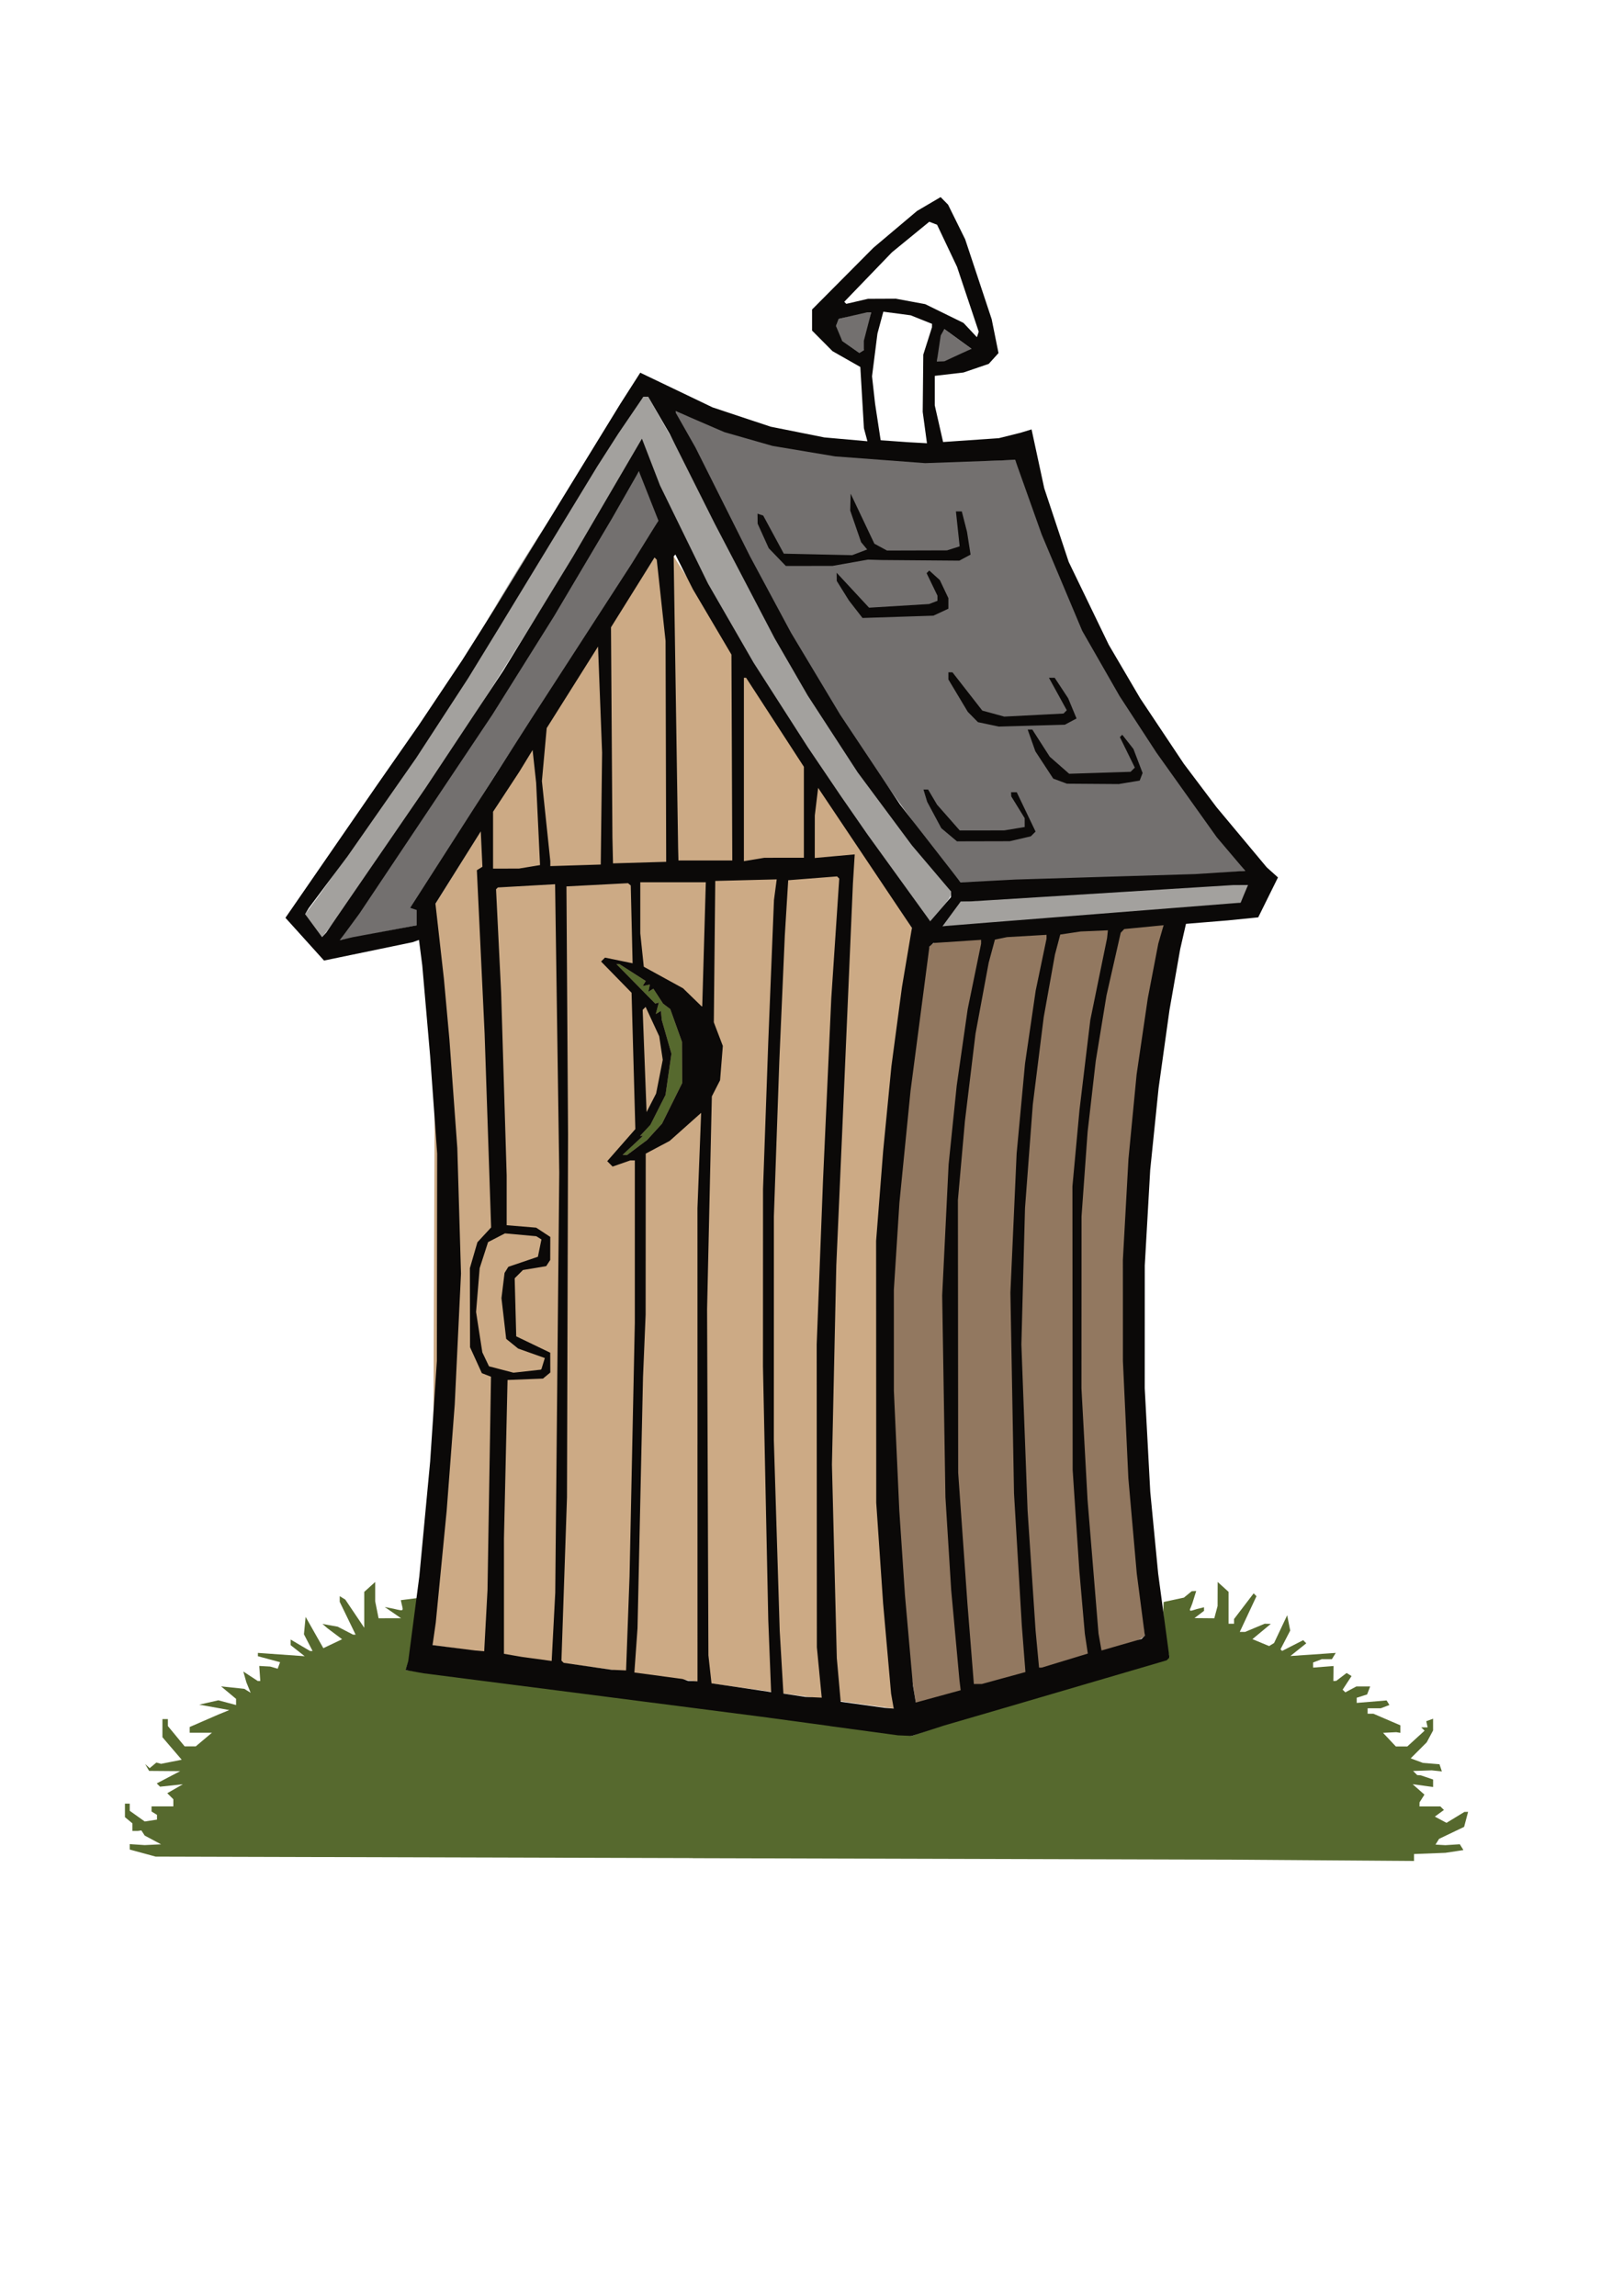 <?xml version="1.0" encoding="UTF-8" standalone="no"?>
<!-- Created with Inkscape (http://www.inkscape.org/) -->

<svg
   xmlns:dc="http://purl.org/dc/elements/1.1/"
   xmlns:cc="http://creativecommons.org/ns#"
   xmlns:rdf="http://www.w3.org/1999/02/22-rdf-syntax-ns#"
   xmlns:svg="http://www.w3.org/2000/svg"
   xmlns="http://www.w3.org/2000/svg"
   xmlns:sodipodi="http://sodipodi.sourceforge.net/DTD/sodipodi-0.dtd"
   xmlns:inkscape="http://www.inkscape.org/namespaces/inkscape"
   width="210mm"
   height="297mm"
   viewBox="0 0 210 297"
   version="1.1"
   id="svg8"
   inkscape:version="0.92.3 (2405546, 2018-03-11)"
   sodipodi:docname="shed.svg">
  <defs
     id="defs2" />
  <sodipodi:namedview
     id="base"
     pagecolor="#ffffff"
     bordercolor="#666666"
     borderopacity="1.0"
     inkscape:pageopacity="0.0"
     inkscape:pageshadow="2"
     inkscape:zoom="0.35"
     inkscape:cx="442.55719"
     inkscape:cy="696.76123"
     inkscape:document-units="mm"
     inkscape:current-layer="layer1"
     showgrid="false"
     objecttolerance="5"
     inkscape:window-width="1861"
     inkscape:window-height="1028"
     inkscape:window-x="59"
     inkscape:window-y="24"
     inkscape:window-maximized="1" />
  <g
     inkscape:label="Layer 1"
     inkscape:groupmode="layer"
     id="layer1">
    <path
       style="fill:#73706f;stroke-width:0.353"
       d="m 122.182,42.572 3.515,2.551 -3.282,1.675 -1.198,-0.038 0.199,-3.369 z"
       id="path950-8-6"
       inkscape:connector-curvature="0"
       sodipodi:nodetypes="cccccc" />
    <path
       style="fill:#73706f;stroke-width:0.353"
       d="m 112.728,40.409 -0.355,-0.145 -3.851,0.989 -0.358,0.932 -0.136,0.416 0.945,1.512 2.214,1.555 0.585,-0.362 z"
       id="path950-8"
       inkscape:connector-curvature="0"
       sodipodi:nodetypes="ccccccccc" />
    <path
       style="fill:#56692e;stroke-width:0.353"
       d="m 89.634,240.373 -69.497,-0.191 -1.676,-0.457 -1.676,-0.457 v -0.351 -0.351 l 0.97,0.064 0.97,0.064 1.058,-0.051 1.058,-0.051 -1.058,-0.566 -1.058,-0.566 -0.216,-0.332 -0.216,-0.332 -0.225,0.03 -0.225,0.03 h -0.353 -0.353 v -0.486 -0.486 l -0.485,-0.403 -0.485,-0.403 v -0.875 -0.875 h 0.309 0.309 v 0.463 0.463 l 0.97,0.692 0.97,0.692 0.794,-0.121 0.794,-0.121 v -0.307 -0.307 l -0.353,-0.218 -0.353,-0.218 v -0.332 -0.332 h 1.411 1.411 v -0.459 -0.459 l -0.392,-0.392 -0.392,-0.392 1.009,-0.579 1.009,-0.579 -1.477,0.158 -1.477,0.158 -0.213,-0.213 -0.213,-0.213 1.514,-0.792 1.514,-0.792 -2.008,-0.016 -2.008,-0.016 -0.254,-0.441 -0.254,-0.441 0.289,0.262 0.289,0.262 0.436,-0.362 0.436,-0.362 0.302,0.084 0.302,0.084 1.335,-0.266 1.335,-0.266 -1.247,-1.456 -1.247,-1.456 v -1.171 -1.171 h 0.353 0.353 v 0.449 0.449 l 1.084,1.315 1.084,1.315 h 0.717 0.717 l 1.048,-0.882 1.048,-0.882 h -1.438 -1.438 v -0.372 -0.372 l 1.852,-0.805 1.852,-0.805 0.706,-0.289 0.706,-0.289 -0.529,-0.098 -0.529,-0.098 -1.411,-0.253 -1.411,-0.253 1.235,-0.282 1.235,-0.282 1.147,0.307 1.147,0.307 v -0.399 -0.399 l -0.97,-0.809 -0.97,-0.809 1.502,0.159 1.502,0.159 0.41,0.254 0.41,0.254 -0.276,-0.675 -0.276,-0.675 -0.199,-0.699 -0.199,-0.699 0.932,0.611 0.932,0.611 h 0.167 0.167 l -0.066,-0.97 -0.066,-0.97 0.706,0.038 0.706,0.038 0.485,0.139 0.485,0.139 0.155,-0.421 0.155,-0.421 -1.434,-0.386 -1.434,-0.386 v -0.215 -0.215 l 3.027,0.214 3.027,0.214 -0.91,-0.716 -0.91,-0.716 v -0.362 -0.362 l 1.255,0.74 1.255,0.74 h 0.165 0.165 l -0.559,-1.081 -0.559,-1.081 0.109,-1.124 0.109,-1.124 1.146,2.023 1.146,2.023 1.213,-0.578 1.213,-0.578 -0.948,-0.711 -0.948,-0.711 -0.322,-0.279 -0.322,-0.279 0.987,0.179 0.987,0.179 0.993,0.514 0.993,0.514 h 0.164 0.164 l -1.028,-2.122 -1.028,-2.122 v -0.368 -0.368 l 0.361,0.223 0.361,0.223 1.227,1.822 1.227,1.822 v -2.322 -2.322 l 0.706,-0.639 0.706,-0.639 v 1.245 1.245 l 0.22,1.102 0.22,1.102 1.455,-0.002 1.455,-0.002 -1.058,-0.728 -1.058,-0.728 1.169,0.234 c 1.551,0.368 1.182,0.304 0.915,-1.117 l 2.109,-0.265 c 0.206,6.123 0.756,2.41 -1.492,9.322 16.333,1.844 45.378,5.268 65.516,8.505 14.887,-5.247 20.452,-6.781 33.324,-10.139 0,0 -0.993,-4.144 -0.752,-7.188 l 2.619,-0.563 1.015,-0.83 0.288,-0.013 0.288,-0.013 -0.249,0.794 -0.249,0.794 -0.186,0.494 c -0.406,0.762 0.205,0.396 0.754,0.258 l 0.94,-0.236 v 0.232 0.232 l -0.617,0.469 -0.617,0.469 1.282,0.011 1.282,0.011 0.213,-0.794 0.213,-0.794 0.005,-1.554 0.005,-1.554 0.706,0.639 0.706,0.639 v 2.062 2.062 h 0.353 0.353 v -0.302 -0.302 l 1.269,-1.662 1.269,-1.662 0.183,0.183 0.183,0.183 -1.081,2.31 -1.081,2.31 h 0.346 0.346 l 1.266,-0.529 1.266,-0.529 0.398,0.009 0.398,0.009 -1.191,0.988 -1.191,0.988 1.081,0.448 1.081,0.448 0.319,-0.197 0.319,-0.197 0.849,-1.795 0.849,-1.795 0.197,0.988 0.197,0.988 -0.629,1.214 -0.629,1.214 0.104,0.104 0.104,0.104 1.363,-0.695 1.363,-0.695 0.2,0.203 0.2,0.203 -1.027,0.821 -1.027,0.821 2.934,-0.201 2.934,-0.201 -0.251,0.407 -0.251,0.407 h -0.656 -0.656 l -0.558,0.214 -0.558,0.214 v 0.33 0.33 l 1.323,-0.103 1.323,-0.103 -0.014,0.97 -0.014,0.97 0.19,-0.011 0.19,-0.011 0.669,-0.507 0.669,-0.507 0.32,0.198 0.32,0.198 -0.577,0.88 -0.577,0.88 0.174,0.174 0.174,0.174 0.713,-0.381 0.713,-0.381 h 0.894 0.894 l -0.198,0.516 -0.198,0.516 -0.673,0.214 -0.673,0.214 v 0.334 0.334 l 1.933,-0.16 1.933,-0.16 0.182,0.294 0.182,0.294 -0.556,0.213 -0.556,0.213 h -0.853 -0.853 v 0.353 0.353 h 0.376 0.376 l 1.741,0.749 1.741,0.749 v 0.486 0.486 l -0.265,-0.042 -0.265,-0.042 -0.855,0.042 -0.855,0.042 0.829,0.882 0.829,0.882 h 0.742 0.742 l 1.117,-1.02 1.117,-1.02 -0.215,-0.215 -0.215,-0.215 h 0.412 0.412 l -0.088,-0.397 -0.088,-0.397 0.441,-0.162 0.441,-0.162 v 0.758 0.758 l -0.411,0.767 -0.411,0.767 -1.039,1.039 -1.039,1.039 0.799,0.295 0.799,0.295 1.065,0.086 1.065,0.086 0.154,0.463 0.154,0.463 -0.656,-0.069 -0.656,-0.069 -1.205,0.041 -1.205,0.041 0.265,0.265 0.265,0.265 0.235,0.017 0.235,0.017 0.794,0.271 0.794,0.271 v 0.483 0.483 l -1.323,-0.18 -1.323,-0.18 0.762,0.673 0.762,0.674 -0.316,0.498 -0.316,0.498 -0.005,0.265 -0.005,0.265 h 1.352 1.352 l 0.23,0.23 0.23,0.23 -0.587,0.429 -0.587,0.429 0.754,0.403 0.754,0.403 1.162,-0.708 1.162,-0.708 0.234,-0.001 0.234,-0.001 -0.257,0.97 -0.257,0.97 -1.62,0.775 -1.62,0.775 -0.23,0.372 -0.23,0.372 0.638,0.037 0.638,0.037 0.935,-0.06 0.935,-0.06 0.232,0.376 0.232,0.376 -0.285,0.045 -0.285,0.045 -0.882,0.133 -0.882,0.133 -2.028,0.079 -2.028,0.079 v 0.449 0.449 l -11.906,-0.086 -11.906,-0.086 -69.497,-0.191 z"
       id="path1221"
       inkscape:connector-curvature="0"
       sodipodi:nodetypes="cccccccccccccccccccccccccccccccccccccccccccccccccccccccccccccccccccccccccccccccccccccccccccccccccccccccccccccccccccccccccccccccccccccccccccccccccccccccccccccccccccccccccccccccccccccccccccccccccccccccccccccccccccccccccccccccccccccccccccccccccccccccccccccccccccccccccccccccccccccccccccccccccccccccccccccccccccccccccccccccccccccccccccccccccccccccccccccccccccccccccccccccccccc" />
    <path
       style="fill:#ccaa85;stroke-width:0.353"
       d="m 84.69,72.123 2.473,-0.14 30.832,48.056 -2.358,100.993 -59.669,-8.205 0.374,-95.913 c 7.453,-11.894 14.23,-22.956 28.348,-44.791 z"
       id="path1095"
       inkscape:connector-curvature="0"
       sodipodi:nodetypes="ccccccc" />
    <path
       style="fill:#a3a19e;stroke-width:0.353"
       d="m 39.478,118.267 c 16.492,-21.796 25.592,-46.64 43.758,-66.921 h 0.637 c 10.885,19.189 25.179,43.421 39.189,63.999 -0.021,0.736 -0.021,0.736 -2.705,3.84 C 95.231,89.004 82.776,57.935 82.776,57.935 c 0,0 -28.53,47.676 -41.11,63.307 -1.521,-1.596 -2.188,-2.975 -2.188,-2.975 z"
       id="path988"
       inkscape:connector-curvature="0"
       sodipodi:nodetypes="cccccccc" />
    <path
       style="fill:#a3a19e;stroke-width:0.353"
       d="m 124.297,116.637 c 9.201,-0.206 30.765,-6.111 37.184,-2.144 0.32,1.343 0,0 -0.962,2.289 -13.052,3.073 -29.164,2.593 -38.568,3.044 0.242,-1.437 2.004,-2.999 2.346,-3.189 z"
       id="path986"
       inkscape:connector-curvature="0"
       sodipodi:nodetypes="ccccc" />
    <path
       style="fill:#927860;stroke-width:0.353"
       d="m 120.258,122.447 c 1.693,-2.622 28.677,-3.156 30.297,-2.752 -2.28,18.433 -4.843,62.265 -2.423,91.906 -1.432,1.877 -27.587,8.744 -29.639,8.649 -6.294,-37.86 -3.877,-78.97 1.765,-97.803 z"
       id="path1034"
       inkscape:connector-curvature="0"
       sodipodi:nodetypes="ccccc" />
    <path
       style="fill:#73706f;stroke-width:0.353"
       d="m 82.669,60.969 c 1.275,1.685 2.526,4.257 2.526,6.388 -11.04,20.165 -25.245,35.582 -31.278,52.351 -3.174,0.605 -6.776,1.33 -9.95,1.935 12.794,-19.125 28.077,-45.413 38.701,-60.673 z"
       id="path950"
       inkscape:connector-curvature="0"
       sodipodi:nodetypes="ccccc" />
    <path
       style="fill:#73706f;stroke-width:0.353"
       d="m 87.431,53.189 c 13.965,6.002 31.467,6.78 43.921,6.312 8.032,18.387 20.566,41.315 29.774,53.165 -11.213,1.09 -25.6,1.333 -36.83,1.488 C 114.589,103.065 84.638,57.603 87.431,53.189 Z"
       id="path948"
       inkscape:connector-curvature="0"
       sodipodi:nodetypes="ccccc" />
    <path
       style="fill:#56692e;stroke-width:0.353"
       d="m 158.435,231.976 0.005,-1.764 0.147,0.975 0.147,0.975 -0.152,0.789 -0.152,0.789 z"
       id="path1217"
       inkscape:connector-curvature="0" />
    <path
       style="fill:#56692e;stroke-width:0.353"
       d="m 160.927,219.099 v -2.999 l 0.135,1.499 0.135,1.499 -0.135,1.499 -0.135,1.499 z"
       id="path1207"
       inkscape:connector-curvature="0" />
    <path
       style="fill:#56692e;stroke-width:0.353"
       d="m 158.788,214.689 0.005,-1.764 0.147,0.975 0.147,0.975 -0.152,0.789 -0.152,0.789 z"
       id="path1199"
       inkscape:connector-curvature="0" />
    <path
       style="fill:#56692e;stroke-width:0.353"
       d="m 81.87,148.173 1.318,-1.225 h -0.185 -0.185 l 0.667,-0.716 0.667,-0.716 0.976,-1.93 0.976,-1.93 0.385,-2.672 0.385,-2.672 -0.625,-2.179 -0.625,-2.179 -0.054,-0.591 -0.054,-0.591 -0.333,0.206 -0.333,0.206 0.196,-0.749 0.196,-0.749 -0.228,0.074 -0.228,0.074 -2.516,-2.556 -2.516,-2.556 h 0.193 0.193 l 1.705,1.094 1.705,1.094 -0.201,0.326 -0.201,0.326 0.467,-0.097 0.467,-0.097 -0.097,0.467 -0.097,0.467 0.323,-0.2 0.323,-0.2 0.629,0.967 0.629,0.967 0.466,0.353 0.466,0.353 0.757,2.117 0.757,2.117 0.015,2.664 0.015,2.664 -1.305,2.627 -1.305,2.627 -0.965,1.06 -0.965,1.06 -1.299,0.968 -1.299,0.968 -0.288,-0.01 -0.288,-0.01 1.318,-1.225 z"
       id="path1147"
       inkscape:connector-curvature="0" />
    <path
       inkscape:connector-curvature="0"
       id="path921"
       d="m 107.363,223.286 -8.819,-1.196 -12.347,-1.59 -12.347,-1.59 -9.525,-1.221 -9.525,-1.221 -1.164,-0.207 -1.164,-0.207 0.178,-0.598 0.178,-0.598 0.715,-5.468 0.715,-5.468 0.699,-7.408 0.699,-7.408 0.436,-6.526 0.436,-6.526 0.019,-13.406 0.019,-13.406 -0.458,-6.35 -0.458,-6.35 -0.506,-5.821 -0.506,-5.821 -0.213,-1.653 -0.213,-1.653 -0.411,0.147 -0.411,0.147 -5.732,1.187 -5.732,1.187 -2.496,-2.765 -2.496,-2.765 5.904,-8.557 5.904,-8.557 2.707,-3.881 2.707,-3.881 2.829,-4.233 2.829,-4.233 2.117,-3.351 2.117,-3.351 4.864,-7.938 4.864,-7.938 3.249,-5.292 3.249,-5.292 1.284,-2.006 1.284,-2.006 4.678,2.242 4.678,2.242 3.755,1.249 3.755,1.249 3.477,0.695 3.477,0.695 2.787,0.248 2.787,0.248 -0.227,-0.84 -0.227,-0.84 -0.233,-3.965 -0.233,-3.965 -1.799,-1.022 -1.799,-1.022 -1.323,-1.333 -1.323,-1.333 v -1.362 -1.362 l 3.969,-3.994 3.969,-3.994 2.822,-2.38 2.822,-2.38 1.526,-0.897 1.526,-0.897 0.482,0.49 0.482,0.49 1.106,2.239 1.106,2.239 1.715,5.169 1.715,5.169 0.442,2.191 0.442,2.191 -0.632,0.699 -0.632,0.699 -1.634,0.557 -1.634,0.557 -1.858,0.218 -1.858,0.218 v 1.91 1.91 l 0.539,2.369 0.539,2.369 3.606,-0.248 3.606,-0.248 1.411,-0.352 1.411,-0.352 0.706,-0.216 0.706,-0.216 0.821,3.808 0.821,3.808 1.582,4.763 1.582,4.763 2.592,5.361 2.592,5.361 2.03,3.459 2.03,3.459 2.823,4.233 2.823,4.233 2.126,2.822 2.126,2.822 3.241,3.881 3.241,3.881 0.727,0.653 0.727,0.653 -1.278,2.583 -1.278,2.583 -1.965,0.197 -1.965,0.197 -2.708,0.222 -2.708,0.222 -0.375,1.637 -0.375,1.637 -0.693,3.941 -0.693,3.941 -0.705,5.055 -0.705,5.055 -0.542,5.292 -0.542,5.292 -0.351,6.174 -0.351,6.174 -0.003,7.938 -0.003,7.938 0.358,6.703 0.358,6.703 0.512,5.292 0.512,5.292 0.729,5.426 0.729,5.426 -0.18,0.18 -0.18,0.18 -10.681,3.133 -10.681,3.132 -3.704,1.08 -3.704,1.08 -2.097,0.677 -2.097,0.677 -0.902,-0.038 -0.902,-0.038 -8.819,-1.196 z m 8.104,-3.225 -0.169,-0.97 -0.515,-5.821 -0.515,-5.821 -0.446,-6.526 -0.446,-6.526 -0.008,-16.933 -0.008,-16.933 0.456,-5.821 0.456,-5.821 0.533,-5.468 0.533,-5.468 0.681,-5.115 0.681,-5.115 0.647,-3.842 0.647,-3.842 -6.068,-9.058 -6.068,-9.058 -0.215,1.787 -0.215,1.787 -0.003,2.749 -0.003,2.749 2.585,-0.234 2.585,-0.234 -0.117,1.895 -0.117,1.895 -0.701,16.228 -0.701,16.228 -0.374,8.467 -0.374,8.467 -0.282,12.876 -0.282,12.876 0.315,12.524 0.315,12.524 0.251,2.822 0.251,2.822 2.822,0.391 2.822,0.391 0.609,0.05 0.609,0.05 -0.169,-0.97 z m 8.752,-2.068 -0.078,-0.666 -0.534,-5.821 -0.534,-5.821 -0.372,-5.997 -0.372,-5.997 -0.21,-13.053 -0.21,-13.053 0.415,-8.467 0.415,-8.467 0.526,-5.115 0.526,-5.115 0.709,-4.939 0.709,-4.939 0.868,-4.229 0.868,-4.229 v -0.251 -0.251 l -3.087,0.204 -3.087,0.204 -0.256,0.228 -0.256,0.228 -1.223,9.34 -1.223,9.34 -0.719,7.232 -0.719,7.232 -0.36,5.638 -0.36,5.638 0.002,6.532 0.002,6.532 0.352,7.761 0.352,7.761 0.366,5.468 0.366,5.468 0.515,5.821 0.515,5.821 0.185,1.109 0.185,1.109 2.902,-0.795 2.902,-0.795 -0.078,-0.666 z m -18.208,-1.637 -0.317,-3.263 -0.011,-19.579 -0.011,-19.579 0.408,-10.583 0.408,-10.583 0.536,-11.818 0.536,-11.818 0.515,-7.736 0.515,-7.736 -0.142,-0.142 -0.142,-0.142 -3.16,0.247 -3.16,0.247 -0.22,3.574 -0.22,3.574 -0.355,8.114 -0.355,8.114 -0.352,10.054 -0.352,10.054 -0.003,14.464 -0.003,14.464 0.38,12.347 0.38,12.347 0.239,4.057 0.239,4.057 1.411,0.215 1.411,0.215 1.07,0.05 1.07,0.05 -0.317,-3.263 z m -6.421,-2.117 -0.184,-4.674 -0.343,-16.404 -0.343,-16.404 0.004,-11.465 0.004,-11.465 0.339,-9.525 0.339,-9.525 0.369,-9.172 0.369,-9.172 0.177,-1.335 0.177,-1.335 -3.975,0.1 -3.975,0.1 -0.094,9.145 -0.094,9.145 0.583,1.528 0.583,1.528 -0.178,2.22 -0.178,2.22 -0.533,1.042 -0.533,1.042 -0.307,13.758 -0.307,13.758 0.085,22.401 0.085,22.401 0.2,1.806 0.2,1.806 3.596,0.53 3.596,0.53 0.262,0.045 0.262,0.045 z m 30.268,2.842 2.823,-0.774 -0.235,-3.019 -0.235,-3.019 -0.504,-8.537 -0.504,-8.537 -0.234,-12.982 -0.234,-12.982 0.403,-8.996 0.403,-8.996 0.543,-5.821 0.543,-5.821 0.691,-4.726 0.691,-4.726 0.701,-3.356 0.701,-3.356 v -0.249 -0.249 l -2.558,0.149 -2.558,0.149 -0.781,0.16 -0.781,0.16 -0.404,1.496 -0.404,1.496 -0.851,4.586 -0.851,4.586 -0.684,5.644 -0.684,5.644 -0.455,5.115 -0.455,5.115 0.017,17.639 0.017,17.639 0.599,8.467 0.599,8.467 0.415,5.203 0.415,5.203 h 0.515 0.515 l 2.823,-0.774 z m -39.611,-30.183 -0.004,-30.603 0.239,-6.165 0.239,-6.165 -2.036,1.815 -2.036,1.815 -1.549,0.822 -1.549,0.822 -0.006,10.408 -0.006,10.408 -0.17,4.057 -0.17,4.057 -0.355,16.228 -0.355,16.228 -0.203,2.87 -0.203,2.87 3.115,0.419 3.115,0.419 0.353,0.123 0.353,0.123 0.615,0.028 0.615,0.028 -0.004,-30.603 z m -9.015,23.107 0.225,-6.085 0.341,-16.404 0.341,-16.404 0.001,-10.495 10e-4,-10.495 h -0.3 -0.3 l -1.138,0.397 -1.138,0.397 -0.349,-0.349 -0.349,-0.349 1.82,-2.076 1.82,-2.076 -0.244,-8.819 -0.244,-8.819 -1.973,-2.019 -1.973,-2.019 0.253,-0.253 0.253,-0.253 1.787,0.366 1.787,0.366 -0.12,-5.032 -0.12,-5.032 -0.176,-0.148 -0.176,-0.148 -3.984,0.208 -3.984,0.208 0.103,16.051 0.103,16.051 -0.068,23.46 -0.068,23.46 -0.359,10.568 -0.359,10.568 0.143,0.143 0.143,0.143 3.106,0.451 3.106,0.451 0.932,0.039 0.932,0.039 z m 56.534,4.821 2.987,-0.911 -0.194,-1.294 -0.194,-1.294 -0.355,-4.057 -0.355,-4.057 -0.432,-6.526 -0.432,-6.526 -0.015,-18.344 -0.015,-18.344 0.457,-4.939 0.457,-4.939 0.7,-5.821 0.7,-5.821 1.084,-5.292 1.084,-5.292 0.053,-0.509 0.053,-0.509 -1.764,0.076 -1.764,0.076 -1.317,0.198 -1.317,0.198 -0.343,1.293 -0.343,1.293 -0.728,4.057 -0.728,4.057 -0.705,5.644 -0.705,5.644 -0.505,6.703 -0.505,6.703 -0.234,8.819 -0.234,8.819 0.402,10.755 0.402,10.755 0.518,7.766 0.518,7.766 0.223,2.381 0.223,2.381 h 0.168 0.168 l 2.987,-0.911 z m -65.664,-35.954 0.26,-27.164 -0.269,-18.66 -0.269,-18.66 -3.703,0.21 -3.703,0.21 -0.117,0.117 -0.117,0.117 0.329,6.692 0.329,6.692 0.358,11.818 0.358,11.818 1.2e-4,3.22 1.2e-4,3.22 1.908,0.158 1.908,0.158 0.914,0.599 0.914,0.599 -0.005,1.491 -0.005,1.491 -0.259,0.398 -0.259,0.398 -1.506,0.252 -1.506,0.252 -0.534,0.534 -0.534,0.534 0.1,3.756 0.1,3.756 2.2,1.058 2.2,1.058 0.005,1.28 0.005,1.28 -0.476,0.395 -0.476,0.395 -2.291,0.089 -2.291,0.089 -0.231,10.231 -0.231,10.231 -7.1e-4,7.481 -7e-4,7.481 1.147,0.199 1.147,0.199 1.94,0.264 1.94,0.264 0.231,-4.416 0.231,-4.416 0.26,-27.164 z m -9.236,30.78 0.212,-3.969 0.226,-13.792 0.226,-13.792 -0.591,-0.227 -0.591,-0.227 -0.765,-1.68 -0.765,-1.68 -0.01,-5.115 -0.01,-5.115 0.486,-1.673 0.486,-1.673 0.888,-0.959 0.888,-0.959 -0.421,-12.538 -0.421,-12.538 -0.502,-10.569 -0.502,-10.569 0.36,-0.223 0.36,-0.223 -0.106,-2.289 -0.106,-2.289 -2.933,4.677 -2.933,4.677 0.549,4.875 0.549,4.875 0.353,3.881 0.353,3.881 0.513,7.056 0.513,7.056 0.238,8.114 0.238,8.114 -0.405,8.467 -0.405,8.467 -0.522,6.879 -0.522,6.879 -0.705,7.232 -0.705,7.232 -0.208,1.454 -0.208,1.454 2.767,0.349 2.767,0.349 0.575,0.05 0.575,0.05 0.212,-3.969 z m 85.056,2.158 0.211,-0.211 -0.523,-4.016 -0.523,-4.016 -0.545,-6.174 -0.545,-6.174 -0.352,-7.585 -0.352,-7.585 -0.002,-6.526 -0.002,-6.526 0.361,-6.526 0.361,-6.526 0.527,-5.468 0.527,-5.468 0.725,-4.939 0.725,-4.939 0.678,-3.528 0.678,-3.528 0.343,-1.191 0.343,-1.191 -2.546,0.247 -2.546,0.247 -0.227,0.239 -0.227,0.239 -0.921,4.057 -0.921,4.057 -0.694,4.233 -0.694,4.233 -0.527,4.586 -0.527,4.586 -0.393,5.468 -0.393,5.468 -0.006,11.113 -0.006,11.113 0.395,7.232 0.395,7.232 0.709,8.643 0.709,8.643 0.194,1.095 0.194,1.095 2.593,-0.748 2.593,-0.748 0.211,-0.211 z m -77.907,-34.662 0.044,-0.04 0.218,-0.712 0.218,-0.712 -1.724,-0.612 -1.724,-0.612 -0.776,-0.628 -0.776,-0.628 -0.305,-2.634 -0.305,-2.634 0.2,-1.631 0.2,-1.631 0.245,-0.396 0.245,-0.396 1.912,-0.65 1.912,-0.65 0.229,-1.122 0.229,-1.122 -0.333,-0.206 -0.333,-0.206 -2.027,-0.184 -2.027,-0.184 -1.093,0.565 -1.093,0.565 -0.543,1.682 -0.543,1.682 -0.233,2.835 -0.233,2.835 0.406,2.615 0.406,2.615 0.43,0.901 0.43,0.901 1.585,0.413 1.585,0.413 1.764,-0.196 1.764,-0.196 z m 12.415,-28.702 1.299,-0.968 0.965,-1.06 0.965,-1.06 1.305,-2.627 1.305,-2.627 -0.015,-2.664 -0.015,-2.664 -0.757,-2.117 -0.757,-2.117 -0.466,-0.353 -0.466,-0.353 -0.629,-0.967 -0.629,-0.967 -0.323,0.2 -0.323,0.2 0.097,-0.467 0.097,-0.467 -0.467,0.097 -0.467,0.097 0.201,-0.326 0.201,-0.326 -1.705,-1.094 -1.705,-1.094 h -0.193 -0.193 l 2.516,2.556 2.516,2.556 0.228,-0.074 0.228,-0.074 -0.196,0.749 -0.196,0.749 0.333,-0.206 0.333,-0.206 0.054,0.591 0.054,0.591 0.625,2.179 0.625,2.179 -0.385,2.672 -0.385,2.672 -0.976,1.93 -0.976,1.93 -0.667,0.716 -0.667,0.716 h 0.185 0.185 l -1.318,1.225 -1.318,1.225 0.288,0.01 0.288,0.01 1.299,-0.968 z m 2.895,-9.163 0.429,-2.183 -0.228,-1.519 -0.228,-1.519 -0.881,-1.901 -0.881,-1.901 -0.19,0.19 -0.19,0.19 0.252,6.615 0.252,6.615 0.617,-1.203 0.617,-1.203 z m 5.769,-17.121 0.231,-8.026 h -4.239 -4.239 v 3.3 3.3 l 0.226,2.164 0.226,2.164 2.54,1.394 2.54,1.394 1.203,1.168 1.203,1.168 h 0.039 0.039 z m -41.32,-1.686 4.145,-0.772 v -0.991 -0.991 l -0.42,-0.14 -0.42,-0.14 2.977,-4.642 2.977,-4.642 4.923,-7.683 4.923,-7.683 6.413,-9.906 6.413,-9.906 1.745,-2.814 1.745,-2.814 -1.263,-3.194 -1.263,-3.194 -1.734,3.037 -1.734,3.037 -3.763,6.35 -3.763,6.35 -3.979,6.35 -3.979,6.35 -8.608,12.876 -8.608,12.876 -1.266,1.723 -1.266,1.723 0.83,-0.196 0.83,-0.196 z m -1.151,-9.162 6.42,-9.349 5.03,-7.585 5.03,-7.585 4.526,-7.408 4.526,-7.408 4.452,-7.615 4.452,-7.615 1.17,3.028 1.17,3.028 3.105,6.35 3.105,6.35 2.95,5.115 2.95,5.115 3.507,5.468 3.507,5.468 2.149,3.175 2.149,3.175 1.712,2.469 1.712,2.469 4.056,5.609 4.056,5.609 1.342,-1.552 1.342,-1.552 0.011,-0.368 0.011,-0.368 -2.532,-2.984 -2.532,-2.984 -3.514,-4.729 -3.514,-4.729 -3.234,-4.973 -3.234,-4.973 -2.141,-3.704 -2.141,-3.704 -3.872,-7.408 -3.872,-7.408 -2.92,-5.821 -2.92,-5.821 -1.382,-2.381 -1.382,-2.381 h -0.318 -0.318 l -1.621,2.381 -1.621,2.381 -1.357,2.117 -1.357,2.117 -6.335,10.407 -6.335,10.407 -2.025,3.304 -2.025,3.304 -3.364,5.163 -3.364,5.163 -4.435,6.35 -4.435,6.35 -2.512,3.351 -2.512,3.351 -0.23,0.388 -0.23,0.388 1.094,1.487 1.094,1.487 0.268,-0.288 0.268,-0.288 6.42,-9.349 z m 95.55,6.75 16.347,-1.286 0.481,-1.144 0.481,-1.144 -0.953,0.004 -0.953,0.004 -16.933,1.052 -16.933,1.052 -0.706,0.016 -0.706,0.016 -1.173,1.594 -1.173,1.594 2.937,-0.236 2.937,-0.236 16.347,-1.286 z m -1.178,-4.636 11.642,-0.35 3.245,-0.208 3.245,-0.208 -1.842,-2.173 -1.842,-2.173 -3.899,-5.468 -3.899,-5.468 -2.387,-3.659 -2.387,-3.659 -2.419,-4.222 -2.419,-4.222 -2.621,-6.23 -2.621,-6.23 -1.719,-4.83 -1.719,-4.83 -5.826,0.208 -5.826,0.208 -5.816,-0.436 -5.816,-0.436 -4.057,-0.679 -4.057,-0.679 -3.113,-0.891 -3.113,-0.891 -3.148,-1.357 -3.148,-1.357 v 0.103 0.103 l 1.271,2.239 1.271,2.239 3.536,7.055 3.536,7.055 2.653,4.94 2.653,4.94 3.175,5.292 3.175,5.292 3.878,5.821 3.878,5.821 3.296,4.233 3.296,4.233 0.622,0.801 0.622,0.801 3.528,-0.186 3.528,-0.186 z m -20.186,-5.436 -1.013,-0.853 -0.914,-1.705 -0.914,-1.705 -0.24,-0.794 -0.24,-0.794 h 0.3 0.3 l 0.577,0.976 0.577,0.976 1.47,1.67 1.47,1.67 2.88,-0.004 2.88,-0.004 1.323,-0.219 1.323,-0.219 -0.002,-0.571 -0.002,-0.571 -0.869,-1.411 -0.869,-1.411 -0.011,-0.265 -0.011,-0.265 h 0.367 0.367 l 1.218,2.542 1.218,2.542 -0.307,0.307 -0.307,0.307 -1.366,0.317 -1.366,0.317 -3.413,0.008 -3.413,0.008 -1.013,-0.853 z m 14.358,-6.939 -0.889,-0.327 -1.157,-1.767 -1.157,-1.767 -0.496,-1.405 -0.496,-1.405 h 0.3 0.3 l 1.126,1.754 1.126,1.754 1.258,1.104 1.258,1.104 3.975,-0.126 3.975,-0.126 0.273,-0.273 0.273,-0.273 -0.967,-1.972 -0.967,-1.972 0.153,-0.153 0.153,-0.153 0.724,0.921 0.724,0.921 0.593,1.554 0.593,1.554 -0.189,0.491 -0.189,0.491 -1.354,0.224 -1.354,0.224 -3.351,-0.024 -3.351,-0.024 -0.889,-0.327 z m -9.28,-7.344 -1.35,-0.285 -0.658,-0.668 -0.658,-0.668 -1.255,-2.096 -1.255,-2.096 v -0.462 -0.462 l 0.265,0.003 0.265,0.003 1.929,2.474 1.929,2.474 1.423,0.389 1.423,0.389 3.829,-0.197 3.829,-0.197 0.214,-0.214 0.214,-0.214 -1.156,-2.102 -1.156,-2.102 h 0.372 0.372 l 0.871,1.323 0.871,1.323 0.544,1.311 0.544,1.311 -0.756,0.404 -0.756,0.404 -4.271,0.12 -4.271,0.12 -1.35,-0.285 z m -17.171,-14.902 -0.882,-1.137 -0.783,-1.258 -0.783,-1.258 -0.007,-0.529 -0.007,-0.529 2.097,2.259 2.097,2.259 3.881,-0.236 3.881,-0.236 0.544,-0.209 0.544,-0.209 v -0.332 -0.332 l -0.703,-1.455 -0.703,-1.455 0.172,-0.172 0.172,-0.172 0.683,0.618 0.683,0.618 0.554,1.168 0.554,1.168 v 0.684 0.684 l -0.97,0.45 -0.97,0.45 -4.586,0.149 -4.586,0.149 -0.882,-1.137 z m -10.141,-6.74 -1.108,-1.147 -0.718,-1.587 -0.718,-1.587 -0.008,-0.647 -0.008,-0.647 0.368,0.123 0.368,0.123 1.333,2.464 1.333,2.464 4.423,0.098 4.423,0.098 0.97,-0.369 0.97,-0.369 -0.393,-0.474 -0.393,-0.474 -0.704,-2.045 -0.704,-2.045 0.029,-1.091 0.029,-1.091 1.534,3.237 1.534,3.237 0.819,0.443 0.819,0.443 3.881,-0.011 3.881,-0.011 0.818,-0.261 0.818,-0.261 -0.242,-2.261 -0.242,-2.261 h 0.38 0.38 l 0.338,1.323 0.338,1.323 0.231,1.473 0.231,1.473 -0.729,0.39 -0.729,0.39 -5.03,-0.04 -5.03,-0.04 -0.882,-0.026 -0.882,-0.026 -2.293,0.406 -2.293,0.406 -3.018,0.003 -3.018,0.003 -1.108,-1.147 z m -32.063,40.072 1.363,-0.225 -0.252,-5.327 -0.252,-5.327 -0.229,-2.117 -0.229,-2.117 -0.862,1.411 -0.862,1.411 -1.695,2.584 -1.695,2.584 v 3.678 3.678 l 1.676,-0.004 1.676,-0.004 1.363,-0.225 z m 9.307,-7.528 0.087,-7.232 -0.263,-6.868 -0.263,-6.868 -3.321,5.275 -3.321,5.275 -0.31,3.425 -0.31,3.425 0.544,5.181 0.544,5.181 v 0.32 0.32 l 3.263,-0.101 3.263,-0.101 z m 8.339,-7.408 -0.04,-14.287 -0.571,-5.256 -0.571,-5.256 -0.142,-0.142 -0.142,-0.142 -2.818,4.516 -2.818,4.516 0.093,13.582 0.093,13.582 0.038,1.688 0.038,1.688 3.44,-0.101 3.44,-0.101 z m 8.539,0.794 -0.055,-13.317 -2.498,-4.233 -2.498,-4.233 -1.13,-2.241 -1.13,-2.241 -0.111,0.124 -0.111,0.124 0.289,18.874 0.289,18.874 0.021,0.794 0.021,0.794 h 3.483 3.483 z m 6.759,12.968 2.558,-0.004 v -5.883 -5.883 l -3.739,-5.759 -3.739,-5.759 h -0.142 -0.142 v 11.864 11.864 l 1.323,-0.219 1.323,-0.219 z m 18.208,-55.655 -0.275,-2.028 0.038,-3.704 0.038,-3.704 0.561,-1.764 0.561,-1.764 0.004,-0.226 0.004,-0.226 -1.376,-0.551 -1.376,-0.551 -1.774,-0.235 -1.774,-0.235 -0.382,1.419 -0.382,1.419 -0.35,2.761 -0.35,2.761 0.198,1.772 0.198,1.772 0.361,2.364 0.361,2.364 1.823,0.129 1.823,0.129 1.172,0.065 1.172,0.065 z m 4.277,-9.378 1.759,-0.814 -1.758,-1.276 -1.758,-1.276 -0.232,0.418 -0.232,0.418 -0.25,1.676 -0.25,1.676 0.481,-0.005 0.481,-0.005 1.759,-0.814 z m -12.166,-1.238 v -0.608 l 0.477,-1.841 0.477,-1.841 h -0.274 -0.274 l -1.828,0.422 -1.828,0.422 -0.179,0.466 -0.179,0.466 0.404,0.964 0.404,0.964 1.107,0.777 1.107,0.777 0.293,-0.181 0.293,-0.181 z m 13.458,-5.981 -1.404,-4.2 -1.29,-2.719 -1.29,-2.719 -0.505,-0.194 -0.505,-0.194 -2.412,1.973 -2.412,1.973 -3.089,3.204 -3.089,3.204 0.133,0.133 0.133,0.133 1.401,-0.325 1.401,-0.325 1.804,-0.008 1.804,-0.008 1.9,0.352 1.9,0.352 2.477,1.214 2.477,1.214 0.868,0.924 0.868,0.924 0.118,-0.354 0.118,-0.354 -1.404,-4.2 z"
       style="fill:#0b0908;stroke-width:0.353" />
  </g>
</svg>

